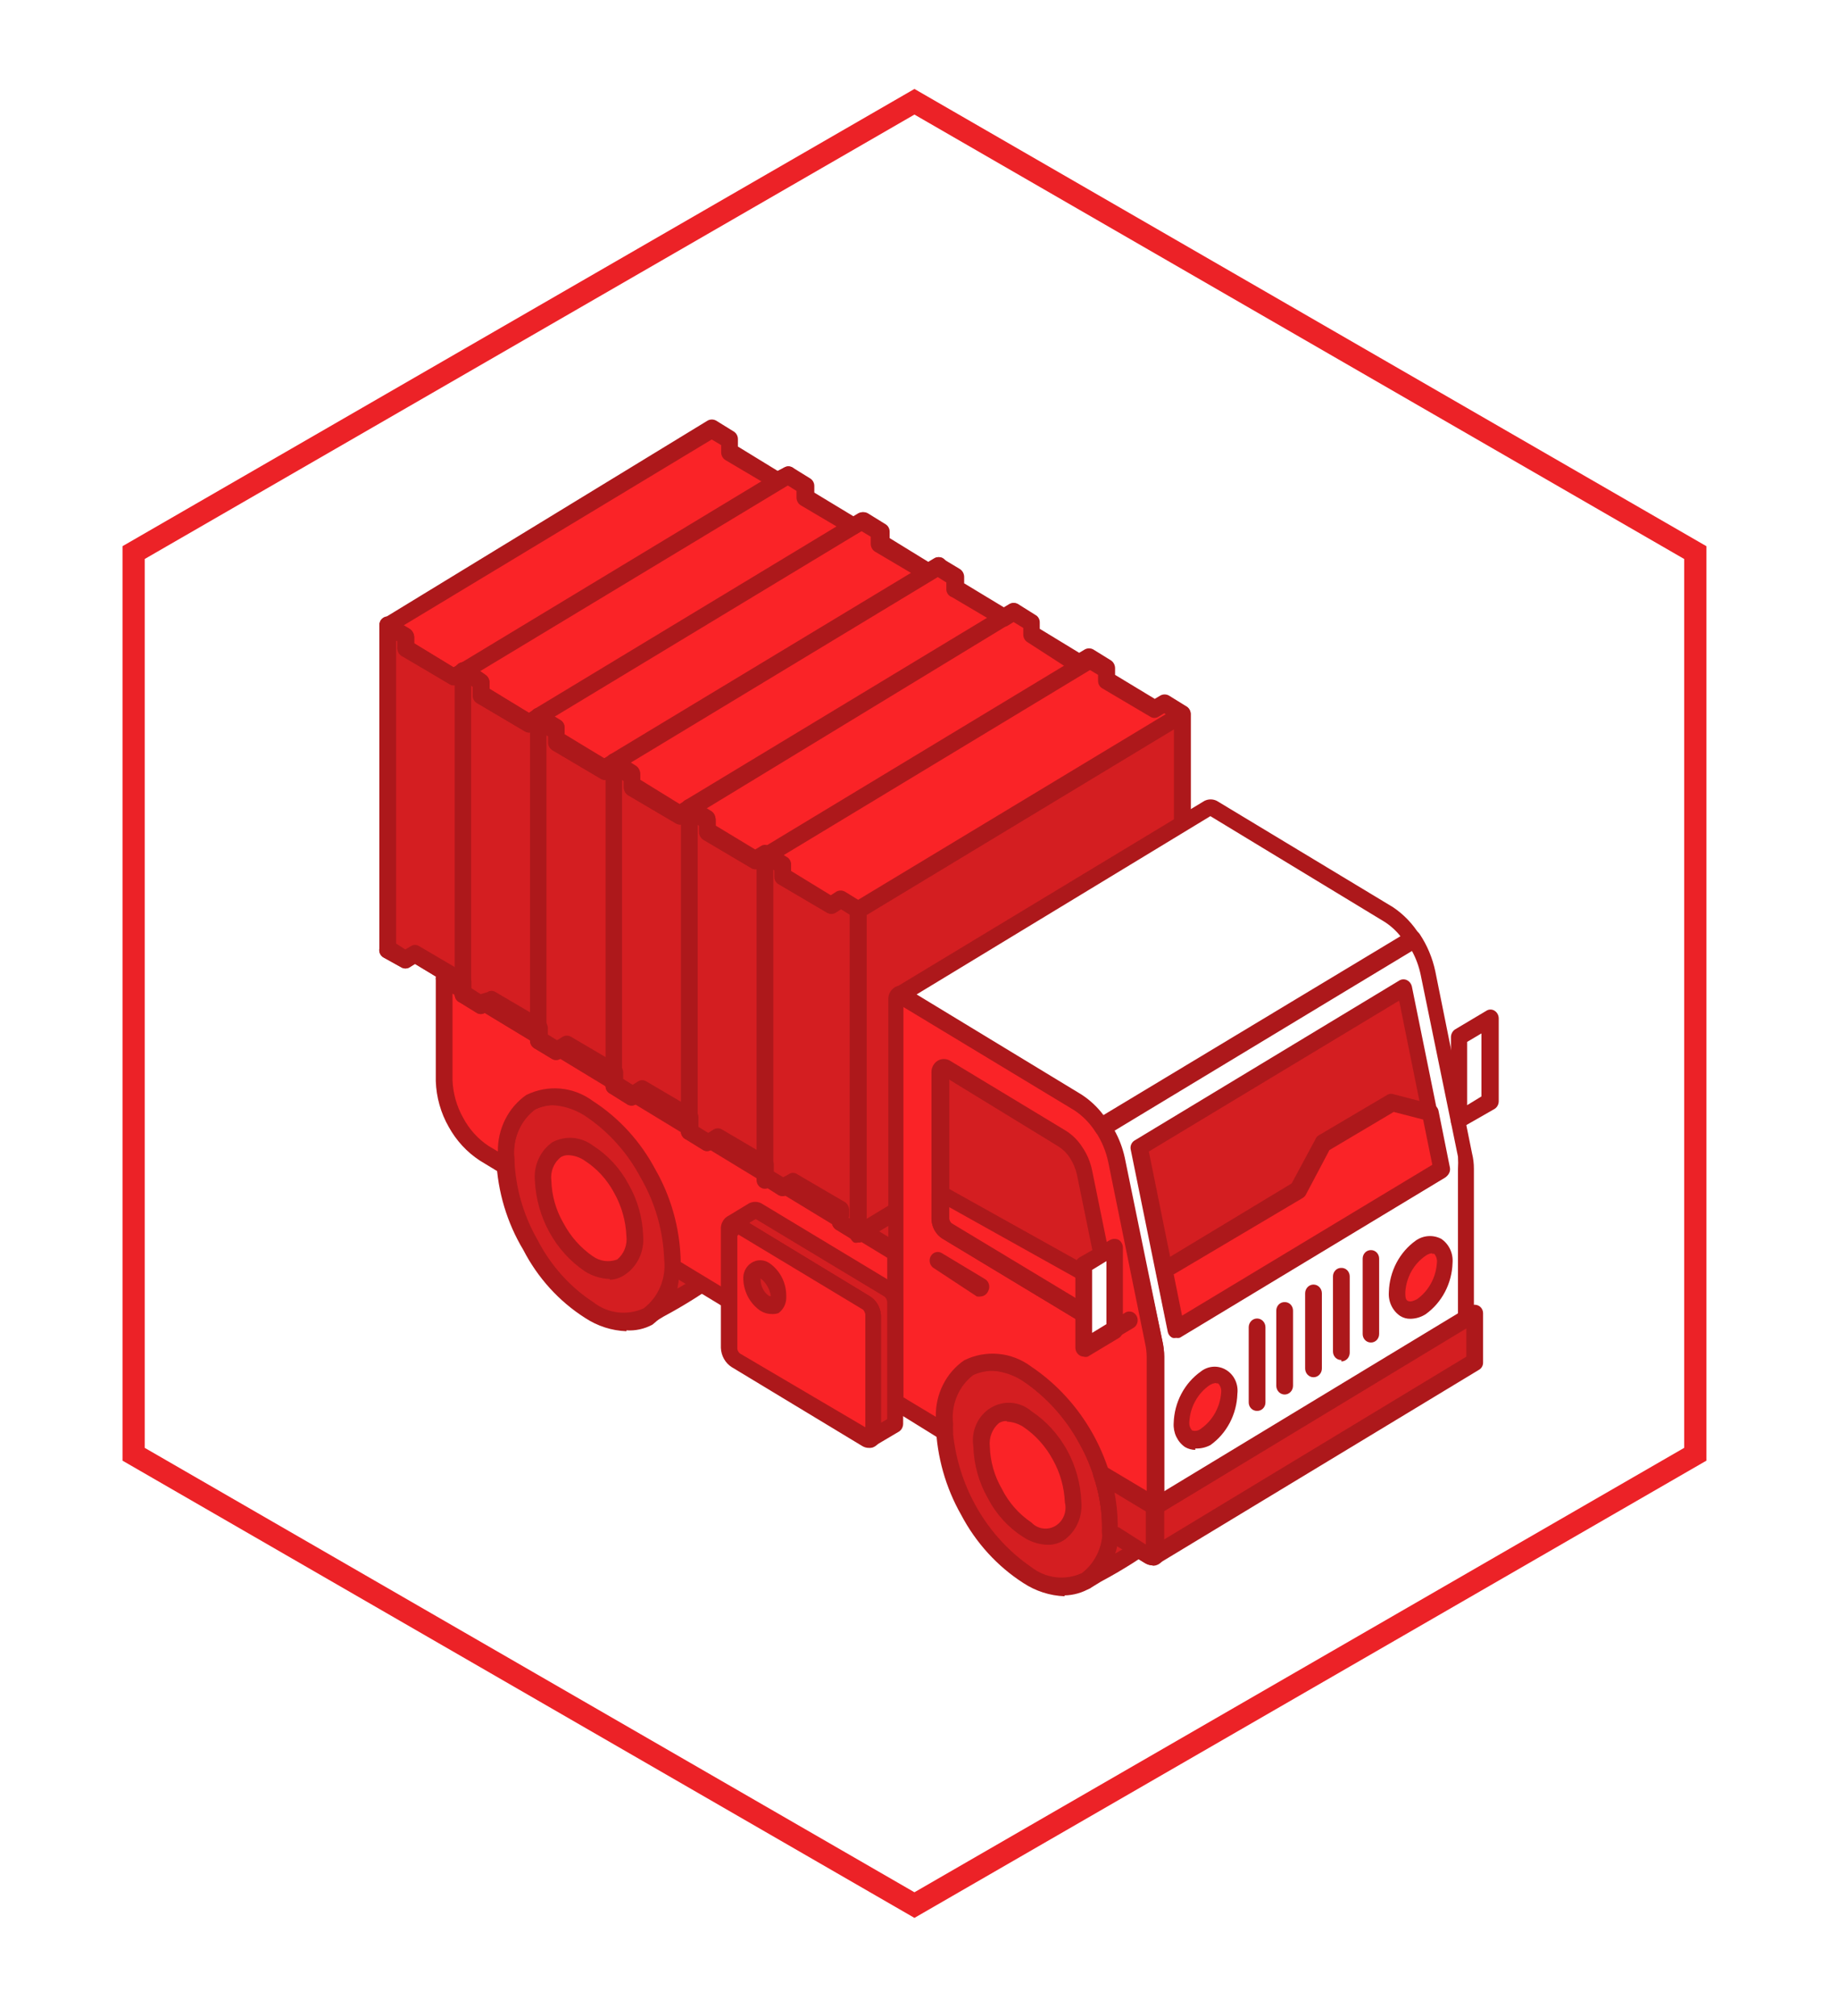 <svg width="186" height="204" viewBox="0 0 186 204" fill="none" xmlns="http://www.w3.org/2000/svg">
<g filter="url(#filter0_dd_45675_143028)">
<path d="M13.521 55.918L92.539 10.297L171.557 55.918V147.16L92.539 192.781L13.521 147.16V55.918Z" stroke="#EC2227" stroke-width="2.246"/>
</g>
<path fill-rule="evenodd" clip-rule="evenodd" d="M72.023 114.868C70.22 111.179 64.482 105.147 60.247 107.663L53.663 111.551C58.444 108.949 64.018 115.468 66.121 119.814C67.952 123.56 69.591 130.507 65.575 133.166C66.832 132.394 72.023 129.421 72.815 128.649C76.04 125.475 74.045 118.585 72.023 114.868Z" fill="#D41E21"/>
<path fill-rule="evenodd" clip-rule="evenodd" d="M57.516 110.262L58.089 110.434C61.95 112.245 65.076 115.424 66.914 119.412C68.651 122.765 69.23 126.643 68.554 130.391C69.837 129.685 71.07 128.883 72.242 127.989C74.974 125.13 73.253 118.84 71.341 115.294C69.68 112.142 67.038 109.68 63.854 108.318C63.328 108.08 62.761 107.958 62.188 107.958C61.614 107.958 61.047 108.08 60.521 108.318L57.516 110.262ZM65.712 134.051C65.568 134.054 65.425 134.015 65.3 133.94C65.175 133.864 65.072 133.754 65.002 133.622C64.943 133.527 64.903 133.421 64.885 133.309C64.867 133.198 64.871 133.084 64.897 132.974C64.922 132.864 64.969 132.761 65.034 132.671C65.099 132.581 65.181 132.505 65.275 132.449C68.69 130.162 67.269 123.872 65.494 120.241C63.848 116.623 61.017 113.742 57.516 112.121C56.951 111.902 56.349 111.806 55.747 111.841C55.145 111.875 54.557 112.039 54.018 112.321C53.923 112.376 53.819 112.411 53.711 112.424C53.603 112.436 53.494 112.426 53.39 112.394C53.285 112.363 53.188 112.309 53.104 112.238C53.02 112.166 52.95 112.078 52.898 111.978C52.79 111.773 52.764 111.532 52.826 111.307C52.887 111.082 53.031 110.891 53.226 110.777L59.674 106.888C60.381 106.493 61.16 106.256 61.959 106.192C62.759 106.128 63.562 106.239 64.319 106.517C67.944 108.022 70.937 110.83 72.761 114.437C74.647 117.896 77.188 125.444 73.39 129.276C71.406 130.744 69.324 132.063 67.16 133.221L66.013 133.908C65.921 133.974 65.82 134.022 65.712 134.051Z" fill="#AD181B"/>
<path fill-rule="evenodd" clip-rule="evenodd" d="M65.713 118.753C64.297 116.065 62.246 113.801 59.757 112.177C58.91 111.523 57.909 111.119 56.861 111.009C55.813 110.898 54.757 111.084 53.801 111.548V111.548C52.938 112.183 52.252 113.048 51.815 114.053C51.378 115.058 51.205 116.168 51.315 117.266C51.442 120.298 52.297 123.248 53.801 125.843C55.224 128.526 57.273 130.789 59.757 132.42C60.609 133.065 61.608 133.464 62.654 133.574C63.7 133.685 64.756 133.503 65.713 133.049C66.57 132.408 67.248 131.541 67.68 130.537C68.112 129.532 68.282 128.426 68.172 127.33C68.056 124.3 67.21 121.35 65.713 118.753V118.753Z" fill="#D41E21"/>
<path fill-rule="evenodd" clip-rule="evenodd" d="M55.876 111.836C55.244 111.827 54.622 111.995 54.073 112.322C53.35 112.888 52.783 113.643 52.428 114.511C52.073 115.38 51.943 116.331 52.051 117.268C52.158 120.168 52.967 122.991 54.401 125.474C55.723 128.047 57.663 130.215 60.029 131.764C60.751 132.333 61.605 132.69 62.502 132.801C63.4 132.911 64.309 132.771 65.138 132.393C65.873 131.836 66.453 131.084 66.817 130.215C67.182 129.345 67.32 128.39 67.215 127.447C67.108 124.526 66.29 121.681 64.838 119.184L65.575 118.755L64.838 119.184C63.493 116.636 61.557 114.483 59.209 112.922C58.204 112.27 57.057 111.896 55.876 111.836V111.836ZM63.39 134.709C61.907 134.656 60.465 134.192 59.209 133.365C56.577 131.69 54.417 129.312 52.953 126.475C51.306 123.732 50.364 120.59 50.22 117.354C50.103 116.1 50.31 114.836 50.82 113.694C51.329 112.552 52.122 111.575 53.117 110.864C54.197 110.328 55.395 110.104 56.586 110.215C57.777 110.326 58.919 110.767 59.892 111.493C62.515 113.191 64.678 115.563 66.177 118.383C66.177 118.383 66.177 118.383 66.177 118.383C67.74 121.11 68.606 124.211 68.69 127.39C68.862 128.65 68.703 129.935 68.231 131.108C67.76 132.281 66.993 133.299 66.013 134.052C65.203 134.484 64.297 134.682 63.39 134.623V134.709Z" fill="#AD181B"/>
<path fill-rule="evenodd" clip-rule="evenodd" d="M62.981 120.383C63.813 121.827 64.274 123.472 64.32 125.158C64.389 125.764 64.301 126.378 64.066 126.937C63.83 127.495 63.455 127.977 62.981 128.332C62.455 128.585 61.873 128.687 61.297 128.627C60.72 128.567 60.17 128.346 59.702 127.989C58.321 127.103 57.19 125.85 56.423 124.357V124.357C55.627 122.92 55.177 121.3 55.112 119.64C55.05 119.04 55.144 118.433 55.384 117.884C55.625 117.336 56.003 116.865 56.478 116.523V116.523C57.005 116.275 57.586 116.177 58.161 116.237C58.736 116.297 59.286 116.514 59.757 116.866C61.092 117.743 62.199 118.951 62.981 120.383V120.383Z" fill="#FA2327"/>
<path fill-rule="evenodd" clip-rule="evenodd" d="M57.516 116.897C57.248 116.886 56.982 116.955 56.751 117.098C56.404 117.368 56.133 117.731 55.965 118.148C55.797 118.565 55.738 119.022 55.795 119.471C55.839 120.975 56.253 122.443 56.997 123.731C57.718 125.105 58.75 126.273 60.002 127.133C60.359 127.385 60.768 127.544 61.196 127.599C61.623 127.654 62.057 127.602 62.461 127.448C62.799 127.17 63.062 126.805 63.224 126.389C63.387 125.973 63.444 125.52 63.39 125.075C63.324 123.543 62.902 122.051 62.161 120.729V120.729C61.446 119.38 60.411 118.247 59.155 117.441C58.667 117.105 58.1 116.917 57.516 116.897ZM61.696 129.421C60.808 129.398 59.942 129.131 59.183 128.649C57.706 127.646 56.478 126.292 55.599 124.696C54.721 123.101 54.217 121.31 54.128 119.471C54.061 118.715 54.191 117.955 54.504 117.27C54.816 116.585 55.3 116.002 55.904 115.582C56.552 115.241 57.276 115.093 57.999 115.154C58.722 115.214 59.414 115.481 60.002 115.925C61.509 116.881 62.752 118.231 63.609 119.842V119.842C64.519 121.426 65.027 123.227 65.084 125.075C65.148 125.833 65.014 126.595 64.697 127.28C64.379 127.965 63.89 128.547 63.281 128.963C62.82 129.292 62.281 129.48 61.724 129.506L61.696 129.421Z" fill="#AD181B"/>
<path fill-rule="evenodd" clip-rule="evenodd" d="M116.341 141.685C114.538 137.997 108.827 131.964 104.456 134.48L98.008 138.368C102.762 135.738 108.336 142.257 110.467 146.631C112.297 150.377 113.937 157.296 109.92 159.955C112.405 158.578 114.822 157.071 117.161 155.438C120.357 152.178 118.363 145.488 116.341 141.685Z" fill="#D41E21"/>
<path fill-rule="evenodd" clip-rule="evenodd" d="M101.833 137.083L102.379 137.255C106.251 139.049 109.381 142.233 111.204 146.233C112.97 149.576 113.55 153.464 112.844 157.212C114.133 156.5 115.374 155.698 116.56 154.81C119.292 151.951 117.57 145.661 115.603 142.115C113.987 138.922 111.36 136.415 108.172 135.025C107.634 134.826 107.062 134.746 106.493 134.791C105.924 134.835 105.37 135.002 104.866 135.282L101.833 137.112V137.083ZM110.03 160.843C109.884 160.849 109.741 160.813 109.615 160.737C109.489 160.661 109.386 160.549 109.319 160.414C109.189 160.237 109.128 160.014 109.149 159.791C109.169 159.569 109.269 159.362 109.428 159.213C112.871 156.955 111.45 150.636 109.674 147.005C108.045 143.431 105.271 140.568 101.833 138.913C101.271 138.699 100.672 138.609 100.075 138.648C99.478 138.688 98.895 138.856 98.363 139.142C98.268 139.197 98.164 139.232 98.056 139.245C97.948 139.257 97.838 139.247 97.734 139.216C97.63 139.184 97.533 139.13 97.449 139.059C97.364 138.987 97.294 138.899 97.243 138.799C97.135 138.594 97.109 138.353 97.17 138.128C97.232 137.903 97.376 137.712 97.571 137.598L103.964 133.71C104.67 133.31 105.447 133.068 106.246 132.999C107.046 132.93 107.85 133.036 108.609 133.309C112.23 134.834 115.221 137.65 117.051 141.258C118.937 144.717 121.45 152.266 117.68 156.068C115.692 157.555 113.601 158.883 111.423 160.042L110.303 160.729C110.185 160.795 110.054 160.834 109.92 160.843H110.03Z" fill="#AD181B"/>
<path fill-rule="evenodd" clip-rule="evenodd" d="M109.921 145.49C108.482 142.834 106.435 140.594 103.965 138.971C103.112 138.327 102.111 137.932 101.064 137.826C100.018 137.721 98.963 137.909 98.009 138.37C97.143 139.003 96.456 139.868 96.019 140.874C95.581 141.88 95.41 142.99 95.522 144.089C95.641 147.122 96.497 150.074 98.009 152.666C99.412 155.394 101.463 157.699 103.965 159.357C104.818 160 105.819 160.395 106.865 160.501C107.912 160.606 108.967 160.419 109.921 159.957C110.779 159.318 111.46 158.452 111.892 157.447C112.324 156.442 112.492 155.334 112.38 154.239C112.258 151.209 111.412 148.261 109.921 145.661V145.49Z" fill="#D41E21"/>
<path fill-rule="evenodd" clip-rule="evenodd" d="M100.191 138.656C99.569 138.651 98.956 138.819 98.415 139.142C97.681 139.699 97.104 140.452 96.743 141.322C96.383 142.192 96.252 143.148 96.366 144.089C96.524 146.992 97.33 149.816 98.72 152.333C100.111 154.851 102.046 156.992 104.371 158.585C105.096 159.148 105.951 159.501 106.849 159.606C107.746 159.712 108.654 159.566 109.481 159.185C110.21 158.631 110.785 157.883 111.145 157.018C111.506 156.154 111.638 155.204 111.53 154.267C111.431 151.349 110.623 148.504 109.18 146.004L109.918 145.547L109.18 146.004C107.832 143.467 105.897 141.324 103.552 139.771C102.538 139.115 101.381 138.741 100.191 138.685V138.656ZM107.732 161.53C106.25 161.476 104.807 161.013 103.552 160.186C100.923 158.496 98.758 156.122 97.268 153.295C95.692 150.53 94.808 147.392 94.699 144.174C94.582 142.92 94.789 141.656 95.299 140.515C95.808 139.373 96.601 138.395 97.596 137.684C98.676 137.149 99.874 136.925 101.065 137.035C102.256 137.146 103.398 137.587 104.371 138.313C106.994 140.011 109.157 142.383 110.655 145.204C110.655 145.204 110.655 145.204 110.655 145.204C112.24 147.932 113.116 151.047 113.196 154.239C113.309 155.485 113.102 156.74 112.598 157.876C112.094 159.011 111.31 159.986 110.328 160.7C109.535 161.171 108.643 161.426 107.732 161.444V161.53Z" fill="#AD181B"/>
<path fill-rule="evenodd" clip-rule="evenodd" d="M107.24 147.205C108.072 148.649 108.533 150.294 108.579 151.98C108.643 152.581 108.553 153.19 108.318 153.743C108.082 154.295 107.71 154.773 107.24 155.125C106.713 155.373 106.132 155.471 105.557 155.411C104.982 155.351 104.431 155.134 103.961 154.782C102.593 153.905 101.464 152.674 100.683 151.208V151.208C99.871 149.787 99.42 148.173 99.371 146.519C99.31 145.915 99.404 145.304 99.644 144.751C99.885 144.198 100.262 143.723 100.737 143.374V143.374C101.263 143.12 101.845 143.018 102.421 143.078C102.998 143.139 103.548 143.359 104.016 143.717C105.347 144.586 106.454 145.784 107.24 147.205V147.205Z" fill="#FA2327"/>
<path fill-rule="evenodd" clip-rule="evenodd" d="M101.887 143.799C101.611 143.787 101.336 143.856 101.095 143.999C100.762 144.281 100.502 144.646 100.339 145.061C100.177 145.476 100.117 145.927 100.166 146.373C100.21 147.877 100.624 149.345 101.368 150.633C102.067 152.031 103.103 153.214 104.374 154.064C104.687 154.393 105.096 154.605 105.537 154.667C105.977 154.729 106.425 154.638 106.811 154.406C107.196 154.175 107.498 153.818 107.67 153.389C107.842 152.96 107.874 152.484 107.762 152.034C107.7 150.501 107.277 149.009 106.532 147.688C105.803 146.343 104.771 145.205 103.527 144.371C103.03 144.059 102.466 143.882 101.887 143.857V143.799ZM106.013 156.322C105.13 156.298 104.27 156.021 103.527 155.522C102.02 154.562 100.785 153.2 99.948 151.576C99.052 149.998 98.554 148.207 98.499 146.373C98.379 145.611 98.483 144.83 98.797 144.132C99.111 143.434 99.621 142.852 100.258 142.464C100.895 142.077 101.631 141.901 102.366 141.961C103.101 142.02 103.801 142.313 104.374 142.799C105.861 143.788 107.097 145.14 107.978 146.738C108.858 148.336 109.355 150.134 109.428 151.977C109.495 152.732 109.365 153.493 109.053 154.177C108.74 154.862 108.256 155.445 107.652 155.865C107.158 156.176 106.59 156.335 106.013 156.322V156.322Z" fill="#AD181B"/>
<path fill-rule="evenodd" clip-rule="evenodd" d="M44.949 98.997L90.604 126.588V141.913L68.036 128.332V127.56C67.919 124.53 67.073 121.58 65.577 118.983V118.983C64.16 116.295 62.11 114.031 59.621 112.407C58.773 111.753 57.773 111.349 56.725 111.238C55.677 111.128 54.62 111.314 53.664 111.778V111.778C52.801 112.413 52.116 113.278 51.679 114.283C51.242 115.288 51.069 116.397 51.178 117.496C51.178 117.753 51.178 118.011 51.178 118.268L48.992 116.924C47.794 116.151 46.806 115.068 46.124 113.779C45.381 112.511 44.967 111.062 44.921 109.576L44.949 98.997Z" fill="#FA2327"/>
<path fill-rule="evenodd" clip-rule="evenodd" d="M68.881 127.705L89.783 140.371V127.104L45.794 100.542V109.349C45.854 110.669 46.219 111.955 46.86 113.094C47.472 114.258 48.355 115.242 49.428 115.953L50.384 116.525C50.367 115.397 50.621 114.282 51.122 113.284C51.624 112.285 52.356 111.433 53.253 110.807C54.334 110.271 55.532 110.048 56.723 110.158C57.914 110.269 59.055 110.71 60.029 111.436C62.651 113.134 64.815 115.506 66.313 118.326C67.902 121.096 68.787 124.246 68.881 127.476V127.733V127.705ZM90.739 142.801C90.584 142.776 90.435 142.717 90.302 142.629L67.707 128.905C67.569 128.831 67.456 128.715 67.383 128.572C67.309 128.429 67.279 128.266 67.297 128.105C67.297 127.876 67.297 127.619 67.297 127.39C67.19 124.469 66.372 121.624 64.92 119.127C63.575 116.579 61.639 114.426 59.291 112.865C58.559 112.307 57.7 111.958 56.799 111.853C55.898 111.748 54.987 111.89 54.155 112.265C53.408 112.826 52.82 113.586 52.45 114.466C52.08 115.346 51.942 116.314 52.051 117.269C52.037 117.507 52.037 117.745 52.051 117.983C52.048 118.141 52.009 118.296 51.938 118.435C51.867 118.574 51.765 118.694 51.641 118.784C51.507 118.862 51.357 118.902 51.204 118.902C51.051 118.902 50.901 118.862 50.767 118.784L48.554 117.44C47.256 116.592 46.177 115.424 45.412 114.038C44.608 112.634 44.157 111.041 44.1 109.406V98.999C44.1 98.844 44.14 98.693 44.218 98.562C44.295 98.43 44.406 98.324 44.537 98.255C44.659 98.17 44.801 98.125 44.947 98.125C45.093 98.125 45.236 98.17 45.357 98.255L91.04 125.817C91.163 125.901 91.265 126.016 91.336 126.15C91.408 126.285 91.447 126.436 91.449 126.589V141.915C91.447 142.069 91.408 142.219 91.336 142.354C91.265 142.488 91.163 142.603 91.04 142.687C90.9 142.748 90.753 142.787 90.602 142.801H90.739Z" fill="#AD181B"/>
<path fill-rule="evenodd" clip-rule="evenodd" d="M44.948 98.999L76.396 80.014L122.215 107.719L90.795 126.704L44.948 98.999Z" fill="#D41E21"/>
<path fill-rule="evenodd" clip-rule="evenodd" d="M46.586 98.999L90.739 125.675L120.465 107.719L76.394 81.043L46.586 98.999ZM90.739 127.59C90.594 127.613 90.446 127.613 90.302 127.59L44.537 99.742C44.403 99.668 44.291 99.557 44.214 99.421C44.137 99.284 44.097 99.128 44.1 98.97C44.099 98.816 44.14 98.665 44.217 98.533C44.294 98.402 44.405 98.296 44.537 98.227L75.957 79.242C76.084 79.158 76.231 79.113 76.381 79.113C76.531 79.113 76.678 79.158 76.804 79.242L122.651 106.918C122.774 107.002 122.876 107.117 122.947 107.251C123.019 107.386 123.058 107.536 123.061 107.69C123.061 107.841 123.023 107.989 122.951 108.12C122.879 108.25 122.776 108.358 122.651 108.434L91.231 127.476C91.091 127.538 90.944 127.576 90.793 127.59H90.739Z" fill="#AD181B"/>
<path fill-rule="evenodd" clip-rule="evenodd" d="M71.805 94.024C74.971 92.339 78.472 91.461 82.024 91.461C85.575 91.461 89.077 92.339 92.242 94.024C97.898 97.426 97.898 102.973 92.242 106.376C89.079 108.067 85.576 108.949 82.024 108.949C78.471 108.949 74.969 108.067 71.805 106.376C66.122 102.916 66.15 97.369 71.805 94.024Z" fill="#D41E21"/>
<path fill-rule="evenodd" clip-rule="evenodd" d="M82.107 92.277C78.689 92.197 75.31 93.044 72.298 94.736C71.254 95.197 70.347 95.94 69.67 96.89C68.993 97.84 68.57 98.962 68.445 100.14C68.582 101.292 69 102.387 69.661 103.319C70.322 104.251 71.202 104.988 72.216 105.458C75.252 107.066 78.608 107.904 82.011 107.904C85.414 107.904 88.769 107.066 91.806 105.458C92.846 104.988 93.749 104.238 94.421 103.283C95.093 102.329 95.511 101.204 95.631 100.026C95.509 98.851 95.09 97.731 94.418 96.781C93.746 95.832 92.844 95.086 91.806 94.622C88.818 92.984 85.478 92.177 82.107 92.277V92.277ZM82.107 109.747C78.397 109.821 74.73 108.906 71.451 107.088C70.154 106.469 69.04 105.499 68.223 104.277C67.406 103.055 66.917 101.626 66.806 100.14C66.917 98.653 67.406 97.225 68.223 96.003C69.04 94.781 70.154 93.811 71.451 93.192C74.754 91.443 78.404 90.532 82.107 90.532C85.809 90.532 89.459 91.443 92.762 93.192C94.055 93.816 95.167 94.787 95.983 96.008C96.799 97.229 97.291 98.655 97.407 100.14C97.291 101.625 96.799 103.051 95.983 104.272C95.167 105.492 94.055 106.464 92.762 107.088C89.484 108.906 85.817 109.821 82.107 109.747V109.747Z" fill="#AD181B"/>
<path fill-rule="evenodd" clip-rule="evenodd" d="M39.267 63.231L72.026 43.445L73.829 44.56V45.704L78.692 48.649L79.649 48.077L81.479 49.192V50.336L86.315 53.309L87.272 52.709L89.102 53.795V54.968L93.938 57.941L94.922 57.312L96.725 58.427V59.6L101.561 62.545L102.572 61.944L104.348 63.059V64.203L109.211 67.148L110.195 66.547L111.998 67.662V68.806L116.862 71.78L117.845 71.179L119.648 72.294L119.594 105.06L86.835 124.846L85.031 123.731V122.587L80.168 119.614L79.184 120.214L77.381 119.099V117.984L72.545 115.01L71.534 115.611L69.758 114.496L69.731 113.352L64.895 110.407L63.911 110.979L62.108 109.892V108.749L57.245 105.775L56.261 106.376L54.458 105.261L54.485 104.088L49.622 101.143L48.638 101.744L46.835 100.629L46.862 99.485L41.999 96.511L41.015 97.112L39.212 95.997L39.267 63.231Z" fill="#FA2327"/>
<path fill-rule="evenodd" clip-rule="evenodd" d="M85.876 123.215L86.859 123.816L118.772 104.545V72.779L117.815 72.179L117.242 72.522C117.115 72.606 116.968 72.65 116.818 72.65C116.668 72.65 116.521 72.606 116.395 72.522L111.559 69.663C111.425 69.589 111.313 69.478 111.236 69.342C111.159 69.205 111.119 69.049 111.122 68.891V68.291L110.165 67.719L109.592 68.062C109.46 68.132 109.315 68.169 109.168 68.169C109.021 68.169 108.876 68.132 108.745 68.062L103.963 64.974C103.836 64.894 103.732 64.781 103.66 64.645C103.588 64.51 103.551 64.357 103.553 64.202V63.544L102.57 62.944L102.023 63.287C101.897 63.371 101.75 63.415 101.6 63.415C101.45 63.415 101.303 63.371 101.176 63.287L96.34 60.428C96.189 60.379 96.054 60.286 95.952 60.159C95.85 60.032 95.786 59.877 95.766 59.713V58.941L94.81 58.341L94.237 58.684C94.11 58.768 93.963 58.812 93.813 58.812C93.663 58.812 93.516 58.768 93.389 58.684L88.553 55.825C88.423 55.746 88.315 55.634 88.238 55.499C88.162 55.363 88.12 55.21 88.116 55.053V54.309L87.16 53.737L86.75 53.995C86.618 54.078 86.467 54.122 86.313 54.122C86.159 54.122 86.008 54.078 85.876 53.995L81.04 51.136C80.91 51.057 80.801 50.945 80.725 50.809C80.648 50.674 80.606 50.521 80.603 50.364V49.677L79.646 49.077L79.1 49.42C78.973 49.504 78.826 49.548 78.677 49.548C78.527 49.548 78.38 49.504 78.253 49.42L73.417 46.561C73.287 46.482 73.178 46.37 73.102 46.235C73.025 46.1 72.983 45.946 72.98 45.789V45.045L72.023 44.474L40.084 63.745V95.481L41.013 96.082L41.587 95.739C41.71 95.66 41.852 95.619 41.996 95.619C42.141 95.619 42.283 95.66 42.406 95.739L47.27 98.598C47.4 98.676 47.508 98.789 47.585 98.924C47.661 99.059 47.703 99.213 47.707 99.37V99.999L48.636 100.599L49.319 100.399C49.446 100.315 49.592 100.271 49.742 100.271C49.892 100.271 50.039 100.315 50.166 100.399L55.029 103.258C55.153 103.342 55.254 103.456 55.326 103.591C55.397 103.725 55.436 103.876 55.439 104.03V104.688L56.368 105.26L56.942 104.917C57.071 104.839 57.217 104.798 57.365 104.798C57.514 104.798 57.66 104.839 57.789 104.917L62.652 107.776C62.777 107.851 62.88 107.959 62.952 108.09C63.024 108.22 63.062 108.368 63.062 108.519V109.177L64.018 109.777L64.565 109.434C64.691 109.35 64.838 109.306 64.988 109.306C65.138 109.306 65.285 109.35 65.412 109.434L70.275 112.293C70.398 112.377 70.5 112.491 70.572 112.626C70.643 112.76 70.682 112.911 70.685 113.065V114.037L71.668 114.638L72.215 114.295C72.344 114.217 72.49 114.176 72.638 114.176C72.787 114.176 72.933 114.217 73.062 114.295L77.925 117.154C78.047 117.23 78.146 117.34 78.214 117.471C78.281 117.601 78.313 117.749 78.308 117.897V118.555L79.264 119.127L79.838 118.812C79.959 118.727 80.102 118.682 80.248 118.682C80.393 118.682 80.536 118.727 80.657 118.812L85.548 121.671C85.661 121.757 85.754 121.869 85.82 121.997C85.887 122.126 85.924 122.269 85.93 122.415V123.072L85.876 123.215ZM86.832 125.731H86.532L86.313 125.474L84.592 124.416C84.471 124.337 84.37 124.227 84.298 124.098C84.227 123.968 84.187 123.822 84.182 123.673V123.044L80.166 120.585L79.619 120.928C79.488 120.998 79.343 121.035 79.196 121.035C79.048 121.035 78.903 120.998 78.772 120.928L76.942 119.756C76.826 119.665 76.732 119.549 76.666 119.415C76.6 119.282 76.563 119.134 76.559 118.984V118.355L72.543 116.039L71.969 116.353C71.842 116.437 71.695 116.482 71.545 116.482C71.395 116.482 71.249 116.437 71.122 116.353L69.319 115.238C69.194 115.163 69.09 115.054 69.019 114.924C68.947 114.793 68.909 114.645 68.909 114.495V113.866L64.892 111.407L64.346 111.75C64.214 111.833 64.063 111.877 63.909 111.877C63.755 111.877 63.604 111.833 63.472 111.75L61.696 110.635C61.569 110.562 61.464 110.454 61.392 110.323C61.319 110.192 61.283 110.043 61.286 109.891V109.262L57.242 106.804L56.696 107.147C56.567 107.224 56.421 107.265 56.272 107.265C56.124 107.265 55.978 107.224 55.849 107.147L54.046 106.06C53.922 105.976 53.82 105.862 53.749 105.727C53.678 105.593 53.639 105.442 53.636 105.288V104.602L49.619 102.172L49.073 102.486C48.946 102.57 48.799 102.615 48.649 102.615C48.499 102.615 48.353 102.57 48.226 102.486L46.423 101.371C46.298 101.296 46.194 101.187 46.123 101.057C46.051 100.926 46.013 100.778 46.013 100.628V99.97L41.996 97.54L41.45 97.883C41.321 97.961 41.175 98.002 41.026 98.002C40.878 98.002 40.732 97.961 40.603 97.883L38.8 96.882C38.653 96.796 38.535 96.665 38.461 96.507C38.388 96.348 38.363 96.17 38.39 95.996V63.23C38.412 63.093 38.463 62.964 38.538 62.85C38.614 62.736 38.713 62.642 38.827 62.572L71.614 42.558C71.745 42.488 71.89 42.451 72.037 42.451C72.184 42.451 72.33 42.488 72.461 42.558L74.264 43.673C74.391 43.753 74.495 43.867 74.567 44.002C74.639 44.137 74.676 44.29 74.674 44.445V45.188L78.69 47.647L79.373 47.304C79.499 47.234 79.64 47.197 79.783 47.197C79.926 47.197 80.067 47.234 80.193 47.304L81.996 48.419C82.123 48.499 82.228 48.613 82.299 48.748C82.371 48.884 82.408 49.036 82.406 49.191V49.849L86.422 52.279L86.996 51.936C87.122 51.866 87.263 51.829 87.406 51.829C87.549 51.829 87.689 51.866 87.816 51.936L89.619 53.051C89.744 53.127 89.847 53.235 89.919 53.365C89.991 53.496 90.029 53.644 90.029 53.795V54.452L93.936 56.854L94.51 56.511C94.636 56.427 94.783 56.382 94.933 56.382C95.083 56.382 95.23 56.427 95.357 56.511L97.16 57.597C97.283 57.681 97.385 57.795 97.457 57.93C97.528 58.065 97.567 58.215 97.57 58.369V59.027L101.586 61.457L102.16 61.114C102.291 61.044 102.436 61.007 102.583 61.007C102.731 61.007 102.876 61.044 103.007 61.114L104.783 62.229C104.919 62.3 105.032 62.411 105.11 62.548C105.187 62.685 105.226 62.842 105.22 63.001V63.63L109.209 66.06L109.783 65.717C109.914 65.647 110.059 65.61 110.206 65.61C110.354 65.61 110.499 65.647 110.63 65.717L112.433 66.832C112.556 66.916 112.658 67.031 112.73 67.165C112.801 67.3 112.84 67.451 112.843 67.604V68.291L116.859 70.721L117.433 70.378C117.564 70.308 117.709 70.271 117.856 70.271C118.004 70.271 118.149 70.308 118.28 70.378L120.083 71.493C120.208 71.575 120.311 71.689 120.383 71.824C120.455 71.959 120.493 72.11 120.493 72.265V105.059C120.488 105.212 120.445 105.361 120.368 105.491C120.291 105.622 120.184 105.729 120.056 105.803L87.269 125.617C87.136 125.694 86.985 125.734 86.832 125.731V125.731Z" fill="#AD181B"/>
<path fill-rule="evenodd" clip-rule="evenodd" d="M89.758 123.101L86.835 124.845L85.031 123.73V122.587L80.168 119.613L79.184 120.213L77.381 119.098V117.983L72.545 115.01L71.534 115.61L69.758 114.495L69.731 113.351L64.895 110.406L63.911 110.978L62.108 109.892V108.748L57.245 105.775L56.261 106.375L54.458 105.26L54.485 104.088L49.622 101.143L48.638 101.743L46.835 100.628L46.862 99.484L41.999 96.511L41.015 97.111L39.212 95.996L39.267 63.259L41.07 64.374V65.517L45.906 68.491L46.889 67.891L48.693 69.006V70.149L53.529 73.123L54.512 72.522L56.316 73.638V74.781L61.152 77.726L62.163 77.126L63.966 78.241V79.413L68.775 82.358L69.813 81.758L71.589 82.873V84.016L76.425 86.961L77.436 86.361L79.239 87.476V88.62L84.075 91.593L85.086 90.993L86.889 92.079L89.758 123.101Z" fill="#D41E21"/>
<path fill-rule="evenodd" clip-rule="evenodd" d="M85.876 123.215L86.859 123.815L88.854 122.615L86.122 92.622L85.138 91.993L84.564 92.365C84.436 92.442 84.29 92.483 84.141 92.483C83.992 92.483 83.846 92.442 83.717 92.365L78.854 89.505C78.722 89.436 78.612 89.33 78.534 89.199C78.457 89.067 78.416 88.916 78.417 88.762V88.076L77.488 87.504L76.914 87.847C76.782 87.93 76.631 87.974 76.477 87.974C76.323 87.974 76.172 87.93 76.04 87.847L71.204 84.988C71.081 84.904 70.979 84.79 70.907 84.655C70.836 84.521 70.797 84.37 70.794 84.216V83.558L69.838 82.958L69.264 83.33C69.135 83.407 68.989 83.448 68.841 83.448C68.692 83.448 68.546 83.407 68.417 83.33L63.581 80.47C63.456 80.395 63.353 80.287 63.281 80.156C63.209 80.026 63.171 79.878 63.171 79.727V79.069L62.215 78.469L61.641 78.812C61.514 78.896 61.368 78.94 61.218 78.94C61.068 78.94 60.921 78.896 60.794 78.812L55.958 75.953C55.824 75.879 55.712 75.768 55.635 75.632C55.558 75.495 55.519 75.339 55.521 75.181V74.552L54.565 73.951L53.964 74.009C53.837 74.093 53.69 74.137 53.54 74.137C53.39 74.137 53.243 74.093 53.117 74.009L48.281 71.15C48.151 71.071 48.042 70.959 47.965 70.823C47.889 70.688 47.847 70.535 47.843 70.377V69.491L46.887 68.919L46.313 69.234C46.192 69.319 46.05 69.364 45.904 69.364C45.758 69.364 45.615 69.319 45.494 69.234L40.63 66.289C40.495 66.197 40.386 66.069 40.314 65.919C40.242 65.768 40.209 65.599 40.221 65.431V64.859H40.084V95.481L41.013 96.081L41.587 95.738C41.71 95.66 41.852 95.619 41.996 95.619C42.141 95.619 42.283 95.66 42.406 95.738L47.27 98.597C47.4 98.676 47.508 98.788 47.585 98.924C47.661 99.059 47.703 99.212 47.707 99.37V99.999L48.636 100.599L49.319 100.399C49.446 100.315 49.592 100.27 49.742 100.27C49.892 100.27 50.039 100.315 50.166 100.399L55.029 103.258C55.153 103.342 55.254 103.456 55.326 103.591C55.397 103.725 55.436 103.876 55.439 104.03V104.688L56.368 105.259L56.942 104.916C57.071 104.838 57.217 104.798 57.365 104.798C57.514 104.798 57.66 104.838 57.789 104.916L62.652 107.775C62.777 107.851 62.88 107.959 62.952 108.09C63.024 108.22 63.062 108.368 63.062 108.519V109.176L64.018 109.777L64.565 109.434C64.691 109.35 64.838 109.305 64.988 109.305C65.138 109.305 65.285 109.35 65.412 109.434L70.275 112.293C70.398 112.377 70.5 112.491 70.572 112.626C70.643 112.76 70.682 112.911 70.685 113.065V114.037L71.668 114.637L72.215 114.294C72.344 114.217 72.49 114.176 72.638 114.176C72.787 114.176 72.933 114.217 73.062 114.294L77.925 117.154C78.047 117.23 78.146 117.34 78.214 117.47C78.281 117.601 78.313 117.748 78.308 117.897V118.555L79.264 119.126L79.838 118.812C79.959 118.727 80.102 118.682 80.248 118.682C80.393 118.682 80.536 118.727 80.657 118.812L85.548 121.671C85.661 121.757 85.754 121.868 85.82 121.997C85.887 122.126 85.924 122.268 85.93 122.414V123.072L85.876 123.215ZM86.832 125.731H86.532L86.313 125.474L84.592 124.416C84.471 124.336 84.37 124.227 84.298 124.098C84.227 123.968 84.187 123.822 84.182 123.672V123.043L80.166 120.585L79.619 120.928C79.488 120.998 79.343 121.035 79.196 121.035C79.048 121.035 78.903 120.998 78.772 120.928L76.942 119.755C76.826 119.665 76.732 119.549 76.666 119.415C76.6 119.281 76.563 119.134 76.559 118.983V118.354L72.543 116.038L71.969 116.353C71.842 116.437 71.695 116.481 71.545 116.481C71.395 116.481 71.249 116.437 71.122 116.353L69.319 115.238C69.194 115.163 69.09 115.054 69.019 114.924C68.947 114.793 68.909 114.645 68.909 114.494V113.865L64.892 111.407L64.346 111.75C64.214 111.833 64.063 111.877 63.909 111.877C63.755 111.877 63.604 111.833 63.472 111.75L61.696 110.635C61.569 110.562 61.464 110.454 61.392 110.323C61.32 110.192 61.283 110.042 61.286 109.891V109.262L57.242 106.803L56.696 107.146C56.567 107.224 56.421 107.265 56.272 107.265C56.124 107.265 55.978 107.224 55.849 107.146L54.046 106.06C53.922 105.976 53.82 105.862 53.749 105.727C53.678 105.593 53.639 105.442 53.636 105.288V104.602L49.619 102.171L49.073 102.486C48.946 102.57 48.799 102.614 48.649 102.614C48.499 102.614 48.353 102.57 48.226 102.486L46.423 101.371C46.298 101.296 46.194 101.187 46.123 101.057C46.051 100.926 46.013 100.778 46.013 100.628V99.97L41.996 97.54L41.45 97.883C41.321 97.96 41.175 98.001 41.026 98.001C40.878 98.001 40.732 97.96 40.603 97.883L38.8 96.882C38.653 96.796 38.535 96.665 38.461 96.507C38.388 96.348 38.363 96.17 38.39 95.996V63.258C38.39 63.063 38.451 62.873 38.565 62.718C38.678 62.562 38.838 62.451 39.018 62.4C39.137 62.38 39.259 62.384 39.377 62.414C39.494 62.443 39.604 62.497 39.701 62.572L41.505 63.687C41.623 63.776 41.722 63.891 41.793 64.025C41.864 64.158 41.905 64.307 41.914 64.459V65.117L45.904 67.547L46.587 67.118C46.722 67.047 46.872 67.011 47.024 67.011C47.175 67.011 47.325 67.047 47.461 67.118L49.128 68.29C49.251 68.374 49.353 68.489 49.424 68.623C49.496 68.758 49.534 68.908 49.537 69.062V69.72L53.526 72.15L54.073 71.807C54.207 71.73 54.357 71.689 54.51 71.689C54.663 71.689 54.813 71.73 54.947 71.807L56.751 72.894C56.87 72.979 56.968 73.094 57.035 73.229C57.102 73.364 57.135 73.514 57.133 73.666V74.323L61.149 76.868L61.723 76.525C61.855 76.442 62.006 76.398 62.16 76.398C62.314 76.398 62.465 76.442 62.597 76.525L64.401 77.64C64.519 77.721 64.615 77.831 64.682 77.961C64.749 78.091 64.784 78.236 64.783 78.383V79.041L68.772 81.471L69.373 81.128C69.502 81.05 69.648 81.009 69.797 81.009C69.945 81.009 70.091 81.05 70.22 81.128L72.023 82.243C72.149 82.325 72.252 82.439 72.323 82.574C72.395 82.709 72.433 82.861 72.433 83.015V83.673L76.422 86.103L77.023 85.731C77.147 85.653 77.289 85.612 77.433 85.612C77.578 85.612 77.719 85.653 77.843 85.731L79.646 86.818C79.773 86.898 79.878 87.011 79.95 87.147C80.022 87.282 80.058 87.435 80.056 87.59V88.247L84.073 90.678L84.646 90.335C84.778 90.264 84.923 90.228 85.07 90.228C85.217 90.228 85.362 90.264 85.493 90.335L87.297 91.45C87.409 91.525 87.504 91.626 87.575 91.744C87.646 91.863 87.691 91.997 87.707 92.136L90.575 122.986C90.596 123.152 90.57 123.321 90.503 123.473C90.435 123.625 90.328 123.753 90.193 123.844L87.269 125.617C87.136 125.694 86.985 125.734 86.832 125.731V125.731Z" fill="#AD181B"/>
<path fill-rule="evenodd" clip-rule="evenodd" d="M86.888 92.08L119.647 72.295L119.593 105.061L86.834 124.846L86.888 92.08Z" fill="#D41E21"/>
<path fill-rule="evenodd" clip-rule="evenodd" d="M87.707 92.594V123.33L118.799 104.545V73.809L87.707 92.594ZM86.832 125.732C86.699 125.774 86.556 125.774 86.422 125.732C86.296 125.649 86.19 125.536 86.114 125.401C86.038 125.267 85.994 125.116 85.985 124.96V92.079C85.994 91.923 86.038 91.772 86.114 91.637C86.19 91.503 86.296 91.39 86.422 91.307L119.209 71.522C119.341 71.439 119.492 71.394 119.646 71.394C119.8 71.394 119.951 71.439 120.083 71.522C120.212 71.599 120.318 71.712 120.391 71.848C120.463 71.984 120.498 72.138 120.493 72.294V105.06C120.488 105.213 120.445 105.361 120.368 105.492C120.292 105.622 120.184 105.729 120.056 105.803L87.269 125.617C87.135 125.692 86.985 125.732 86.832 125.732V125.732Z" fill="#AD181B"/>
<path fill-rule="evenodd" clip-rule="evenodd" d="M111.584 114.039L143.004 95.054C143.69 96.112 144.181 97.295 144.453 98.542L148.196 116.898C148.282 117.369 148.327 117.848 148.332 118.327V138.056L116.912 156.926V137.284C116.898 136.812 116.843 136.343 116.748 135.883L113.032 117.441C112.738 116.229 112.248 115.078 111.584 114.039V114.039Z" fill="white"/>
<path fill-rule="evenodd" clip-rule="evenodd" d="M112.733 114.296C113.238 115.183 113.607 116.148 113.826 117.155L117.624 135.683C117.741 136.208 117.805 136.745 117.815 137.284V155.468L147.542 137.513V118.299C147.567 117.88 147.567 117.46 147.542 117.041L143.771 98.656C143.593 97.793 143.289 96.964 142.87 96.198L112.815 114.296H112.733ZM116.913 157.87C116.78 157.916 116.637 157.916 116.504 157.87C116.368 157.799 116.254 157.688 116.177 157.551C116.099 157.414 116.061 157.257 116.066 157.098V137.284C116.062 136.87 116.016 136.458 115.93 136.054L112.159 117.641C111.929 116.511 111.483 115.441 110.848 114.496C110.78 114.398 110.733 114.287 110.71 114.168C110.686 114.05 110.687 113.928 110.711 113.81C110.733 113.688 110.781 113.573 110.852 113.474C110.923 113.374 111.015 113.294 111.121 113.238L142.542 94.253C142.725 94.141 142.942 94.106 143.15 94.153C143.357 94.201 143.54 94.329 143.662 94.511C144.421 95.648 144.96 96.93 145.247 98.285L148.962 116.698C149.091 117.211 149.156 117.74 149.154 118.27V138.027C149.151 138.177 149.112 138.324 149.04 138.454C148.969 138.584 148.867 138.693 148.744 138.771L117.323 157.755C117.201 157.836 117.058 157.876 116.913 157.87V157.87Z" fill="#AD181B"/>
<path fill-rule="evenodd" clip-rule="evenodd" d="M90.602 101.17C90.602 100.713 90.902 100.513 91.285 100.742L109.099 111.521C110.083 112.148 110.931 112.986 111.585 113.979V113.979C112.248 115.041 112.737 116.21 113.033 117.439L116.749 135.881C116.859 136.339 116.914 136.809 116.913 137.282V156.924C116.913 157.382 116.612 157.582 116.23 157.353L112.35 155.009C112.35 154.751 112.35 154.465 112.35 154.208C112.228 151.179 111.382 148.23 109.891 145.63V145.63C108.478 142.926 106.439 140.636 103.962 138.969C103.109 138.325 102.108 137.93 101.062 137.824C100.015 137.719 98.96 137.907 98.006 138.368C97.14 139.001 96.453 139.866 96.016 140.872C95.579 141.878 95.407 142.988 95.519 144.087C95.519 144.344 95.519 144.63 95.519 144.916L90.574 142.057L90.602 101.17Z" fill="#FA2327"/>
<path fill-rule="evenodd" clip-rule="evenodd" d="M113.308 154.581L116.04 156.296V137.283C116.037 136.869 115.992 136.457 115.904 136.053L112.161 117.64C111.93 116.51 111.484 115.44 110.849 114.495C110.288 113.609 109.552 112.858 108.691 112.294L91.423 101.858V141.4L94.702 143.373C94.677 142.243 94.928 141.126 95.43 140.125C95.931 139.125 96.668 138.275 97.571 137.654C98.651 137.119 99.849 136.895 101.04 137.006C102.231 137.116 103.373 137.557 104.346 138.283C106.938 140.023 109.094 142.388 110.635 145.178C112.175 147.969 113.054 151.104 113.199 154.323V154.638L113.308 154.581ZM116.614 158.383C116.356 158.385 116.101 158.316 115.876 158.183L112.024 155.839C111.886 155.755 111.772 155.634 111.695 155.488C111.618 155.342 111.581 155.176 111.587 155.009C111.6 154.762 111.6 154.514 111.587 154.266C111.42 151.362 110.607 148.539 109.212 146.022C107.817 143.505 105.88 141.364 103.554 139.77C102.836 139.215 101.993 138.865 101.107 138.754C100.22 138.644 99.322 138.777 98.499 139.141C97.766 139.698 97.188 140.45 96.828 141.321C96.467 142.191 96.337 143.146 96.45 144.087C96.437 144.345 96.437 144.602 96.45 144.859C96.46 145.016 96.43 145.173 96.363 145.314C96.296 145.455 96.194 145.574 96.068 145.66C95.934 145.738 95.784 145.778 95.631 145.778C95.478 145.778 95.327 145.738 95.194 145.66L90.303 142.629C90.176 142.549 90.072 142.436 89.999 142.301C89.928 142.165 89.891 142.012 89.893 141.857V101.171C89.88 100.929 89.93 100.688 90.035 100.472C90.141 100.256 90.299 100.073 90.494 99.942C90.689 99.809 90.917 99.738 91.15 99.738C91.383 99.738 91.611 99.809 91.806 99.942L109.428 110.75C110.517 111.497 111.446 112.47 112.161 113.609C112.913 114.747 113.442 116.029 113.718 117.383L117.625 135.682C117.749 136.205 117.813 136.743 117.816 137.283V156.925C117.832 157.171 117.782 157.417 117.671 157.634C117.559 157.852 117.392 158.032 117.188 158.155C116.996 158.298 116.768 158.378 116.532 158.383H116.614Z" fill="#AD181B"/>
<path fill-rule="evenodd" clip-rule="evenodd" d="M73.909 123.902L76.094 122.616C76.395 122.444 76.504 122.387 76.805 122.616L89.947 130.564C90.142 130.702 90.305 130.884 90.423 131.097C90.541 131.31 90.612 131.548 90.63 131.794C90.63 134.653 90.63 141.315 90.63 144.117L88.116 145.489C88.308 145.489 88.308 145.26 88.335 145.032V133.166C88.32 132.916 88.248 132.674 88.125 132.46C88.001 132.245 87.829 132.066 87.624 131.937L74.455 123.96C74.378 123.897 74.286 123.859 74.19 123.849C74.093 123.839 73.996 123.857 73.909 123.902V123.902Z" fill="#D41E21"/>
<path fill-rule="evenodd" clip-rule="evenodd" d="M75.85 123.786L88.063 131.192C88.378 131.396 88.642 131.677 88.832 132.011C89.022 132.344 89.133 132.72 89.156 133.107V143.972L89.784 143.601V131.764C89.777 131.651 89.746 131.542 89.694 131.443C89.642 131.344 89.57 131.258 89.484 131.192L76.478 123.358L75.85 123.729V123.786ZM88.118 146.488C87.981 146.486 87.847 146.449 87.727 146.379C87.608 146.309 87.507 146.209 87.434 146.088C87.33 145.933 87.273 145.749 87.273 145.559C87.273 145.37 87.33 145.185 87.434 145.03V133.165C87.435 133.058 87.407 132.953 87.354 132.862C87.301 132.771 87.225 132.698 87.134 132.65L74.101 124.759C73.921 124.792 73.736 124.758 73.576 124.665C73.417 124.571 73.293 124.422 73.227 124.244C73.137 124.049 73.121 123.826 73.182 123.619C73.243 123.412 73.376 123.237 73.555 123.129L75.631 121.871C75.865 121.706 76.141 121.618 76.424 121.618C76.706 121.618 76.982 121.706 77.216 121.871L90.303 129.762C90.62 129.965 90.885 130.245 91.075 130.579C91.266 130.913 91.376 131.29 91.396 131.678V144.087C91.393 144.24 91.354 144.391 91.283 144.526C91.211 144.66 91.11 144.775 90.986 144.859L88.473 146.345C88.37 146.427 88.246 146.477 88.118 146.488V146.488Z" fill="#AD181B"/>
<path fill-rule="evenodd" clip-rule="evenodd" d="M88.332 143.659V145.146C88.332 145.603 88.004 145.775 87.622 145.546L74.453 137.598C74.261 137.458 74.102 137.275 73.989 137.062C73.875 136.849 73.809 136.612 73.797 136.368V124.36C73.797 123.902 74.097 123.731 74.453 123.959L87.567 131.936C87.77 132.061 87.941 132.236 88.064 132.445C88.188 132.654 88.261 132.892 88.278 133.137L88.332 143.659Z" fill="#FA2327"/>
<path fill-rule="evenodd" clip-rule="evenodd" d="M74.617 125.074V136.511C74.647 136.695 74.745 136.859 74.89 136.968L87.567 144.431V132.994C87.534 132.824 87.458 132.667 87.349 132.536L74.726 124.931L74.617 125.074ZM87.95 146.518C87.7 146.523 87.453 146.454 87.24 146.318L74.043 138.341C73.722 138.135 73.455 137.85 73.265 137.511C73.074 137.172 72.966 136.789 72.95 136.396V124.359C72.938 124.117 72.99 123.876 73.1 123.663C73.211 123.449 73.376 123.272 73.577 123.151C73.777 123.03 74.006 122.969 74.238 122.975C74.47 122.981 74.695 123.055 74.89 123.187L88.059 131.193C88.382 131.403 88.65 131.693 88.84 132.037C89.031 132.381 89.138 132.768 89.152 133.165V145.174C89.166 145.416 89.114 145.657 89.003 145.869C88.892 146.082 88.726 146.257 88.524 146.375C88.35 146.481 88.15 146.531 87.95 146.518V146.518Z" fill="#AD181B"/>
<path fill-rule="evenodd" clip-rule="evenodd" d="M95.901 108.119L107.541 115.181C108.11 115.541 108.595 116.029 108.961 116.61V116.61C109.364 117.214 109.652 117.894 109.808 118.612V118.612L112.896 133.765C112.896 134.28 112.896 134.595 112.431 134.48H112.24L95.847 124.588C95.647 124.461 95.481 124.286 95.362 124.076C95.243 123.867 95.175 123.63 95.164 123.387V108.548C95.218 108.09 95.519 107.919 95.901 108.119Z" fill="#D41E21"/>
<path fill-rule="evenodd" clip-rule="evenodd" d="M96.067 109.235V123.331C96.093 123.509 96.18 123.672 96.313 123.788L111.914 133.195L108.99 118.899C108.857 118.286 108.616 117.704 108.28 117.183C107.974 116.708 107.573 116.308 107.105 116.011L96.176 109.321L96.067 109.235ZM112.46 135.396H112.159L111.75 135.225L95.356 125.332C95.032 125.124 94.763 124.834 94.572 124.49C94.381 124.146 94.275 123.757 94.263 123.359V108.549C94.251 108.306 94.303 108.065 94.414 107.852C94.524 107.639 94.689 107.462 94.89 107.34C95.091 107.219 95.32 107.158 95.552 107.165C95.783 107.171 96.009 107.244 96.203 107.376L107.843 114.41C108.521 114.833 109.1 115.409 109.537 116.097C110.014 116.8 110.349 117.598 110.52 118.441L113.608 133.595C113.675 133.849 113.677 134.118 113.615 134.374C113.553 134.629 113.428 134.864 113.252 135.053C113.061 135.251 112.81 135.373 112.542 135.396H112.46Z" fill="#AD181B"/>
<path fill-rule="evenodd" clip-rule="evenodd" d="M115.303 116.068L142.106 99.885L145.849 118.298L119.046 134.481L115.303 116.068Z" fill="#D41E21"/>
<path fill-rule="evenodd" clip-rule="evenodd" d="M116.26 116.525L119.621 133.136L144.948 117.868L141.588 101.257L116.26 116.525ZM118.992 135.367C118.875 135.393 118.754 135.393 118.637 135.367C118.52 135.311 118.417 135.228 118.337 135.124C118.256 135.02 118.2 134.897 118.173 134.766L114.43 116.353C114.388 116.174 114.402 115.985 114.471 115.815C114.54 115.645 114.66 115.503 114.812 115.41L141.642 99.198C141.761 99.135 141.892 99.103 142.025 99.103C142.158 99.103 142.289 99.135 142.407 99.198C142.521 99.258 142.621 99.343 142.701 99.446C142.781 99.55 142.839 99.67 142.872 99.799L146.615 118.24C146.654 118.423 146.636 118.614 146.562 118.784C146.488 118.954 146.363 119.095 146.205 119.184L119.402 135.367C119.286 135.398 119.163 135.398 119.047 135.367H118.992Z" fill="#AD181B"/>
<path fill-rule="evenodd" clip-rule="evenodd" d="M117.816 128.474L131.341 120.497L133.855 115.751L140.876 111.576L144.674 112.577L145.849 118.295L119.046 134.478L117.816 128.474Z" fill="#FA2327"/>
<path fill-rule="evenodd" clip-rule="evenodd" d="M118.771 128.932L119.618 133.135L144.946 117.867L144.017 113.292L141.038 112.52L134.536 116.38L132.131 120.926C132.051 121.06 131.938 121.169 131.804 121.241L118.826 128.932H118.771ZM119.044 135.365C118.927 135.392 118.806 135.392 118.689 135.365C118.572 135.31 118.469 135.227 118.388 135.123C118.308 135.019 118.252 134.896 118.224 134.765L116.995 128.761C116.954 128.574 116.971 128.378 117.045 128.203C117.119 128.028 117.245 127.882 117.405 127.788L130.711 119.754L133.142 115.237C133.203 115.09 133.309 114.97 133.443 114.894L140.465 110.748C140.666 110.663 140.891 110.663 141.093 110.748L144.946 111.749C145.1 111.783 145.241 111.864 145.352 111.98C145.464 112.097 145.541 112.245 145.574 112.406L146.721 118.124C146.761 118.307 146.742 118.498 146.668 118.668C146.594 118.839 146.469 118.979 146.312 119.068L119.509 135.251C119.371 135.344 119.207 135.384 119.044 135.365V135.365Z" fill="#AD181B"/>
<path fill-rule="evenodd" clip-rule="evenodd" d="M112.158 130.161L112.896 133.764C112.896 134.278 112.896 134.593 112.431 134.478H112.24L95.847 124.586C95.647 124.459 95.481 124.284 95.362 124.074C95.243 123.865 95.175 123.628 95.164 123.385V120.812L112.158 130.161Z" fill="#FA2327"/>
<path fill-rule="evenodd" clip-rule="evenodd" d="M96.065 122.216V123.331C96.091 123.509 96.178 123.672 96.311 123.788L111.912 133.195L111.42 130.736L96.065 122.158V122.216ZM112.458 135.396H112.158L111.748 135.225L95.355 125.332C95.031 125.124 94.761 124.835 94.57 124.49C94.379 124.146 94.273 123.757 94.262 123.359V120.786C94.265 120.632 94.304 120.481 94.375 120.347C94.446 120.212 94.548 120.098 94.672 120.014C94.803 119.944 94.948 119.907 95.095 119.907C95.242 119.907 95.388 119.944 95.519 120.014L112.431 129.449C112.542 129.51 112.638 129.595 112.714 129.698C112.789 129.802 112.842 129.922 112.868 130.05L113.606 133.652C113.673 133.907 113.676 134.175 113.613 134.431C113.551 134.687 113.426 134.921 113.251 135.111C113.052 135.288 112.801 135.388 112.54 135.396H112.458Z" fill="#AD181B"/>
<path fill-rule="evenodd" clip-rule="evenodd" d="M77.404 131.877C78.142 132.335 78.743 131.877 78.743 131.077C78.715 130.591 78.579 130.118 78.347 129.697C78.115 129.275 77.792 128.915 77.404 128.646C76.639 128.217 76.038 128.646 76.038 129.476C76.05 129.965 76.182 130.442 76.422 130.863C76.661 131.283 76.999 131.633 77.404 131.877Z" fill="#D41E21"/>
<path fill-rule="evenodd" clip-rule="evenodd" d="M76.971 129.421C76.962 129.759 77.035 130.093 77.183 130.393C77.332 130.693 77.55 130.949 77.818 131.137C77.88 131.157 77.947 131.157 78.009 131.137C77.888 130.43 77.517 129.798 76.971 129.364V129.421ZM78.009 132.966C77.643 132.955 77.286 132.847 76.971 132.652C76.457 132.309 76.031 131.841 75.726 131.289C75.422 130.736 75.249 130.115 75.222 129.478C75.196 129.145 75.258 128.811 75.403 128.513C75.548 128.215 75.769 127.965 76.042 127.791C76.309 127.619 76.616 127.528 76.93 127.528C77.243 127.528 77.551 127.619 77.818 127.791C78.364 128.154 78.811 128.657 79.117 129.253C79.424 129.849 79.578 130.517 79.566 131.194C79.584 131.523 79.52 131.85 79.382 132.146C79.243 132.441 79.034 132.694 78.774 132.881C78.527 132.962 78.267 132.991 78.009 132.966V132.966Z" fill="#AD181B"/>
<path fill-rule="evenodd" clip-rule="evenodd" d="M140.547 92.536C141.512 93.179 142.348 94.014 143.006 94.995L111.585 114.037C110.939 113.036 110.09 112.197 109.099 111.578L91.285 100.799C91.205 100.774 91.119 100.774 91.039 100.799V100.799L122.214 81.985C122.432 81.985 122.487 81.985 122.678 81.985L140.547 92.536Z" fill="white"/>
<path fill-rule="evenodd" clip-rule="evenodd" d="M92.759 100.629L109.426 110.75C110.285 111.302 111.043 112.009 111.666 112.838L141.721 94.739C141.264 94.164 140.719 93.671 140.109 93.281L122.486 82.588L92.759 100.629ZM111.584 114.925C111.445 114.934 111.306 114.904 111.182 114.839C111.057 114.774 110.951 114.675 110.874 114.553C110.313 113.667 109.577 112.916 108.716 112.352L90.874 101.573C90.7 101.556 90.536 101.48 90.407 101.356C90.279 101.232 90.193 101.067 90.164 100.886C90.135 100.701 90.162 100.511 90.24 100.343C90.319 100.174 90.445 100.034 90.601 99.943L121.885 81.044C122.081 80.945 122.296 80.894 122.513 80.894C122.731 80.894 122.946 80.945 123.142 81.044L140.956 91.794C142.054 92.528 142.987 93.504 143.688 94.653C143.756 94.751 143.803 94.863 143.826 94.981C143.85 95.099 143.849 95.222 143.825 95.34C143.753 95.573 143.609 95.775 143.415 95.911L111.994 114.896C111.858 114.926 111.716 114.916 111.584 114.868V114.925Z" fill="#AD181B"/>
<path fill-rule="evenodd" clip-rule="evenodd" d="M99.262 131.192C99.127 131.217 98.988 131.217 98.852 131.192L94.508 128.333C94.313 128.218 94.169 128.028 94.108 127.803C94.046 127.578 94.072 127.337 94.18 127.132C94.234 127.03 94.307 126.941 94.394 126.87C94.482 126.799 94.582 126.747 94.69 126.717C94.797 126.688 94.909 126.682 95.019 126.699C95.128 126.716 95.233 126.756 95.328 126.817L99.699 129.448C99.89 129.567 100.028 129.759 100.084 129.984C100.14 130.208 100.11 130.447 100 130.649C99.936 130.801 99.833 130.932 99.703 131.027C99.573 131.123 99.421 131.18 99.262 131.192V131.192Z" fill="#AD181B"/>
<path fill-rule="evenodd" clip-rule="evenodd" d="M143.824 132.224C142.458 133.053 141.393 132.395 141.393 130.737C141.442 129.851 141.687 128.99 142.109 128.221C142.531 127.452 143.118 126.796 143.824 126.305C145.19 125.476 146.283 126.162 146.283 127.792C146.231 128.68 145.982 129.543 145.555 130.312C145.128 131.081 144.535 131.736 143.824 132.224V132.224Z" fill="#FA2327"/>
<path fill-rule="evenodd" clip-rule="evenodd" d="M144.946 126.819C144.7 126.836 144.463 126.925 144.263 127.076C143.675 127.48 143.184 128.02 142.829 128.655C142.473 129.29 142.263 130.002 142.214 130.736C142.214 131.193 142.214 131.536 142.487 131.651C142.76 131.765 143.006 131.651 143.389 131.479C143.971 131.065 144.455 130.518 144.805 129.879C145.156 129.24 145.363 128.526 145.41 127.791C145.431 127.627 145.417 127.46 145.37 127.302C145.323 127.144 145.243 126.999 145.137 126.876H144.919L144.946 126.819ZM142.733 133.452C142.368 133.463 142.008 133.363 141.695 133.166C141.311 132.908 141.001 132.546 140.799 132.118C140.597 131.69 140.51 131.212 140.547 130.736C140.578 129.705 140.842 128.696 141.317 127.791C141.792 126.887 142.464 126.113 143.279 125.532C143.655 125.27 144.091 125.116 144.541 125.086C144.992 125.055 145.443 125.15 145.848 125.361C146.232 125.619 146.541 125.981 146.744 126.409C146.946 126.837 147.033 127.315 146.995 127.791C146.964 128.822 146.7 129.831 146.225 130.736C145.75 131.64 145.078 132.414 144.263 132.995V132.995C143.801 133.287 143.273 133.445 142.733 133.452Z" fill="#AD181B"/>
<path fill-rule="evenodd" clip-rule="evenodd" d="M149.209 137.852V132.905L116.915 152.462V157.408L149.209 137.852Z" fill="#D41E21"/>
<path fill-rule="evenodd" clip-rule="evenodd" d="M117.761 152.952V155.811L148.389 137.284V134.425L117.761 152.952ZM116.914 158.299C116.781 158.344 116.637 158.344 116.504 158.299C116.368 158.227 116.255 158.117 116.177 157.98C116.1 157.843 116.061 157.686 116.067 157.527V152.466C116.065 152.307 116.104 152.152 116.181 152.015C116.259 151.879 116.37 151.768 116.504 151.694L148.799 132.137C148.93 132.067 149.075 132.03 149.222 132.03C149.37 132.03 149.515 132.067 149.646 132.137C149.78 132.211 149.891 132.322 149.969 132.459C150.046 132.595 150.085 132.751 150.083 132.909V137.856C150.089 138.015 150.05 138.172 149.973 138.309C149.895 138.446 149.782 138.556 149.646 138.627L117.324 158.184C117.201 158.265 117.058 158.305 116.914 158.299V158.299Z" fill="#AD181B"/>
<path fill-rule="evenodd" clip-rule="evenodd" d="M122.08 145.487C120.713 146.288 119.593 145.487 119.593 144C119.644 143.105 119.896 142.235 120.328 141.46C120.76 140.685 121.36 140.027 122.08 139.54C123.418 138.739 124.511 139.54 124.511 141.027C124.466 141.917 124.223 142.784 123.801 143.559C123.379 144.333 122.789 144.993 122.08 145.487Z" fill="#FA2327"/>
<path fill-rule="evenodd" clip-rule="evenodd" d="M123.09 139.943C122.848 139.961 122.614 140.04 122.407 140.171C121.815 140.578 121.322 141.123 120.967 141.763C120.611 142.403 120.402 143.121 120.358 143.86C120.339 144.019 120.354 144.181 120.401 144.334C120.449 144.487 120.527 144.628 120.631 144.746C120.783 144.796 120.945 144.807 121.102 144.777C121.259 144.747 121.407 144.678 121.532 144.574C122.119 144.163 122.609 143.617 122.964 142.978C123.319 142.339 123.531 141.624 123.582 140.886C123.598 140.724 123.58 140.561 123.528 140.407C123.476 140.254 123.391 140.115 123.281 140C123.21 139.974 123.133 139.974 123.062 140L123.09 139.943ZM120.959 146.719C120.595 146.715 120.238 146.617 119.92 146.433C119.54 146.171 119.234 145.807 119.032 145.38C118.831 144.953 118.741 144.478 118.773 144.003C118.804 142.971 119.068 141.962 119.543 141.058C120.018 140.154 120.69 139.38 121.505 138.799C121.868 138.508 122.306 138.336 122.763 138.304C123.219 138.272 123.675 138.383 124.072 138.621C124.469 138.859 124.789 139.215 124.994 139.643C125.198 140.072 125.277 140.554 125.221 141.029C125.189 142.06 124.926 143.069 124.451 143.974C123.976 144.878 123.304 145.652 122.489 146.233V146.233C122.015 146.483 121.488 146.601 120.959 146.576V146.719Z" fill="#AD181B"/>
<path fill-rule="evenodd" clip-rule="evenodd" d="M127.213 142.772C127.103 142.776 126.993 142.757 126.891 142.715C126.788 142.674 126.694 142.611 126.615 142.531C126.536 142.451 126.474 142.356 126.431 142.25C126.388 142.144 126.366 142.03 126.366 141.915V134.309C126.366 134.074 126.455 133.849 126.614 133.682C126.773 133.516 126.988 133.423 127.213 133.423C127.437 133.423 127.653 133.516 127.812 133.682C127.97 133.849 128.06 134.074 128.06 134.309V141.915C128.06 142.03 128.038 142.144 127.995 142.25C127.952 142.356 127.889 142.451 127.81 142.531C127.731 142.611 127.637 142.674 127.535 142.715C127.432 142.757 127.323 142.776 127.213 142.772V142.772Z" fill="#AD181B"/>
<path fill-rule="evenodd" clip-rule="evenodd" d="M130.003 141.115C129.779 141.115 129.563 141.021 129.404 140.855C129.245 140.689 129.156 140.463 129.156 140.228V132.623C129.156 132.508 129.178 132.394 129.221 132.288C129.264 132.182 129.327 132.086 129.406 132.006C129.485 131.926 129.579 131.863 129.681 131.822C129.784 131.781 129.893 131.761 130.003 131.765V131.765C130.113 131.761 130.223 131.781 130.325 131.822C130.428 131.863 130.522 131.926 130.601 132.006C130.68 132.086 130.742 132.182 130.785 132.288C130.828 132.394 130.85 132.508 130.85 132.623V140.228C130.85 140.345 130.828 140.46 130.786 140.567C130.743 140.675 130.681 140.773 130.602 140.855C130.523 140.937 130.43 141.003 130.327 141.047C130.225 141.092 130.114 141.115 130.003 141.115V141.115Z" fill="#AD181B"/>
<path fill-rule="evenodd" clip-rule="evenodd" d="M132.895 139.368C132.675 139.36 132.467 139.264 132.314 139.098C132.161 138.933 132.076 138.712 132.076 138.481V130.876C132.076 130.646 132.161 130.425 132.314 130.259C132.467 130.094 132.675 129.997 132.895 129.99V129.99C133.009 129.986 133.122 130.006 133.228 130.049C133.334 130.092 133.43 130.156 133.512 130.239C133.594 130.322 133.658 130.421 133.703 130.53C133.747 130.64 133.77 130.757 133.77 130.876V138.481C133.77 138.6 133.747 138.718 133.703 138.827C133.658 138.937 133.594 139.036 133.512 139.119C133.43 139.201 133.334 139.266 133.228 139.309C133.122 139.352 133.009 139.372 132.895 139.368V139.368Z" fill="#AD181B"/>
<path fill-rule="evenodd" clip-rule="evenodd" d="M135.74 137.624C135.63 137.628 135.521 137.609 135.418 137.567C135.315 137.526 135.222 137.463 135.143 137.383C135.064 137.303 135.001 137.207 134.958 137.101C134.915 136.995 134.893 136.881 134.893 136.766V129.161C134.893 129.046 134.915 128.932 134.958 128.826C135.001 128.72 135.064 128.624 135.143 128.544C135.222 128.464 135.315 128.401 135.418 128.36C135.521 128.319 135.63 128.299 135.74 128.303V128.303C135.85 128.299 135.96 128.319 136.062 128.36C136.165 128.401 136.258 128.464 136.337 128.544C136.416 128.624 136.479 128.72 136.522 128.826C136.565 128.932 136.587 129.046 136.587 129.161V136.909C136.58 137.139 136.488 137.358 136.33 137.518C136.171 137.678 135.96 137.767 135.74 137.767V137.624Z" fill="#AD181B"/>
<path fill-rule="evenodd" clip-rule="evenodd" d="M138.718 135.852C138.608 135.852 138.499 135.829 138.397 135.784C138.296 135.739 138.205 135.673 138.128 135.591C138.052 135.508 137.992 135.41 137.952 135.303C137.913 135.195 137.894 135.081 137.898 134.966V127.36C137.898 127.133 137.984 126.915 138.138 126.754C138.292 126.593 138.5 126.502 138.718 126.502V126.502C138.828 126.499 138.937 126.518 139.04 126.559C139.142 126.601 139.236 126.663 139.315 126.743C139.394 126.823 139.457 126.919 139.5 127.025C139.543 127.131 139.565 127.245 139.565 127.36V134.966C139.568 135.083 139.549 135.2 139.508 135.309C139.467 135.419 139.404 135.518 139.325 135.601C139.246 135.684 139.151 135.749 139.046 135.793C138.942 135.836 138.83 135.856 138.718 135.852V135.852Z" fill="#AD181B"/>
<path fill-rule="evenodd" clip-rule="evenodd" d="M116.914 157.439C116.825 157.515 116.714 157.557 116.599 157.557C116.485 157.557 116.374 157.515 116.285 157.439L112.351 155.066C112.351 154.808 112.351 154.522 112.351 154.265C112.335 152.529 112.039 150.809 111.477 149.176L116.941 152.464L116.914 157.439Z" fill="#D41E21"/>
<path fill-rule="evenodd" clip-rule="evenodd" d="M113.224 154.552L115.956 156.297V152.951L112.787 151.036C112.988 152.1 113.097 153.182 113.115 154.267V154.552H113.224ZM116.639 158.412C116.379 158.403 116.125 158.324 115.902 158.184L111.94 155.782C111.802 155.706 111.687 155.59 111.61 155.448C111.532 155.307 111.495 155.145 111.503 154.981C111.516 154.734 111.516 154.486 111.503 154.238C111.486 152.598 111.199 150.973 110.656 149.435C110.601 149.261 110.598 149.074 110.648 148.899C110.699 148.723 110.8 148.569 110.937 148.456C111.075 148.343 111.243 148.278 111.417 148.269C111.592 148.26 111.765 148.307 111.913 148.405L117.377 151.665C117.507 151.743 117.616 151.856 117.692 151.991C117.769 152.126 117.811 152.28 117.814 152.437V157.412C117.812 157.624 117.734 157.828 117.596 157.983C117.481 158.132 117.335 158.251 117.169 158.33C117.003 158.41 116.822 158.448 116.639 158.441V158.412Z" fill="#AD181B"/>
<path fill-rule="evenodd" clip-rule="evenodd" d="M112.789 134.508V126.103L109.646 127.99V136.396L112.789 134.508Z" fill="white"/>
<path fill-rule="evenodd" clip-rule="evenodd" d="M110.519 128.503V134.879L111.967 133.993V127.617L110.519 128.503V128.503ZM109.644 137.281C109.427 137.267 109.222 137.168 109.07 137.004C108.919 136.84 108.831 136.623 108.825 136.394V127.989C108.825 127.838 108.862 127.69 108.934 127.559C109.006 127.429 109.11 127.32 109.235 127.245L112.349 125.472C112.485 125.402 112.635 125.365 112.786 125.365C112.938 125.365 113.088 125.402 113.224 125.472C113.347 125.556 113.449 125.671 113.52 125.805C113.592 125.94 113.63 126.091 113.633 126.244V134.65C113.634 134.801 113.596 134.949 113.524 135.08C113.452 135.21 113.348 135.318 113.224 135.394L110.082 137.281C109.939 137.325 109.787 137.325 109.644 137.281V137.281Z" fill="#AD181B"/>
<path fill-rule="evenodd" clip-rule="evenodd" d="M112.789 135.365C112.645 135.368 112.502 135.33 112.377 135.254C112.252 135.178 112.149 135.068 112.079 134.936C111.969 134.734 111.939 134.496 111.995 134.271C112.051 134.047 112.189 133.854 112.38 133.735L113.937 132.791C114.131 132.701 114.35 132.689 114.551 132.759C114.752 132.829 114.921 132.976 115.024 133.17C115.127 133.364 115.157 133.591 115.107 133.807C115.058 134.023 114.933 134.211 114.757 134.335L113.227 135.25C113.092 135.325 112.942 135.365 112.789 135.365V135.365Z" fill="#AD181B"/>
<path fill-rule="evenodd" clip-rule="evenodd" d="M150.767 111.436V103.059L147.652 104.946V113.323L150.767 111.436Z" fill="white"/>
<path fill-rule="evenodd" clip-rule="evenodd" d="M148.47 105.46V111.836L149.918 110.95V104.574L148.47 105.432V105.46ZM147.678 114.209C147.535 114.256 147.383 114.256 147.24 114.209C147.112 114.132 147.005 114.019 146.933 113.883C146.861 113.747 146.826 113.593 146.831 113.437V104.946C146.833 104.792 146.872 104.641 146.944 104.506C147.015 104.372 147.117 104.258 147.24 104.174L150.41 102.287C150.536 102.203 150.683 102.158 150.833 102.158C150.983 102.158 151.13 102.203 151.257 102.287C151.382 102.369 151.485 102.482 151.557 102.617C151.628 102.752 151.666 102.904 151.667 103.059V111.436C151.666 111.59 151.628 111.742 151.557 111.877C151.485 112.012 151.382 112.126 151.257 112.208L148.06 114.038C147.95 114.131 147.818 114.19 147.678 114.209V114.209Z" fill="#AD181B"/>
<path fill-rule="evenodd" clip-rule="evenodd" d="M77.433 87.533C77.252 87.528 77.078 87.463 76.935 87.346C76.793 87.23 76.69 87.069 76.641 86.887C76.592 86.705 76.6 86.511 76.664 86.334C76.728 86.157 76.844 86.007 76.996 85.904L109.782 66.09C109.975 65.974 110.203 65.943 110.417 66.002C110.632 66.06 110.816 66.205 110.93 66.404C110.988 66.503 111.026 66.613 111.043 66.728C111.059 66.843 111.053 66.96 111.025 67.072C110.997 67.184 110.947 67.289 110.879 67.381C110.811 67.473 110.726 67.549 110.629 67.605L77.843 87.419C77.719 87.497 77.577 87.537 77.433 87.533V87.533Z" fill="#AD181B"/>
<path fill-rule="evenodd" clip-rule="evenodd" d="M77.381 120.297C77.161 120.289 76.952 120.193 76.799 120.027C76.646 119.862 76.561 119.641 76.561 119.41V86.644C76.565 86.528 76.59 86.413 76.636 86.307C76.682 86.201 76.747 86.106 76.828 86.026C76.909 85.946 77.005 85.884 77.109 85.843C77.213 85.802 77.324 85.783 77.435 85.787C77.653 85.787 77.861 85.877 78.015 86.038C78.169 86.199 78.255 86.417 78.255 86.644V119.41C78.255 119.529 78.232 119.647 78.188 119.756C78.144 119.866 78.079 119.965 77.997 120.047C77.916 120.13 77.819 120.195 77.713 120.238C77.607 120.281 77.494 120.301 77.381 120.297V120.297Z" fill="#AD181B"/>
<path fill-rule="evenodd" clip-rule="evenodd" d="M69.784 82.588C69.639 82.594 69.495 82.558 69.369 82.482C69.243 82.406 69.141 82.294 69.073 82.159C69.015 82.06 68.977 81.95 68.96 81.835C68.944 81.721 68.95 81.604 68.978 81.491C69.006 81.379 69.056 81.274 69.124 81.182C69.192 81.091 69.277 81.014 69.374 80.958L102.16 61.144C102.352 61.031 102.58 61.001 102.792 61.063C103.005 61.124 103.186 61.272 103.294 61.473C103.403 61.674 103.431 61.912 103.372 62.134C103.313 62.357 103.172 62.546 102.98 62.66L70.221 82.588C70.077 82.624 69.927 82.624 69.784 82.588Z" fill="#AD181B"/>
<path fill-rule="evenodd" clip-rule="evenodd" d="M69.756 115.38C69.644 115.38 69.534 115.357 69.431 115.312C69.329 115.268 69.235 115.202 69.157 115.12C69.078 115.038 69.016 114.94 68.973 114.833C68.931 114.725 68.909 114.61 68.909 114.493V81.727C68.909 81.612 68.931 81.498 68.974 81.392C69.016 81.286 69.079 81.191 69.158 81.111C69.237 81.031 69.331 80.968 69.434 80.927C69.536 80.885 69.646 80.866 69.756 80.87V80.87C69.866 80.866 69.975 80.885 70.078 80.927C70.18 80.968 70.274 81.031 70.353 81.111C70.432 81.191 70.495 81.286 70.538 81.392C70.581 81.498 70.603 81.612 70.603 81.727V114.493C70.606 114.611 70.587 114.728 70.546 114.837C70.505 114.947 70.442 115.046 70.363 115.129C70.284 115.212 70.189 115.277 70.084 115.32C69.98 115.364 69.868 115.384 69.756 115.38V115.38Z" fill="#AD181B"/>
<path fill-rule="evenodd" clip-rule="evenodd" d="M62.159 78.014C62.008 78.01 61.862 77.966 61.733 77.886C61.603 77.806 61.496 77.692 61.421 77.556C61.363 77.458 61.324 77.347 61.308 77.233C61.291 77.118 61.297 77.001 61.326 76.889C61.354 76.776 61.403 76.671 61.471 76.58C61.539 76.488 61.624 76.412 61.721 76.356L94.508 56.57C94.604 56.488 94.716 56.429 94.836 56.399C94.956 56.369 95.082 56.367 95.203 56.395C95.324 56.422 95.437 56.478 95.534 56.558C95.632 56.638 95.711 56.74 95.765 56.856C95.875 57.057 95.905 57.296 95.849 57.521C95.793 57.745 95.655 57.938 95.464 58.057L62.678 77.871C62.518 77.961 62.34 78.01 62.159 78.014V78.014Z" fill="#AD181B"/>
<path fill-rule="evenodd" clip-rule="evenodd" d="M62.103 110.747C61.993 110.748 61.885 110.724 61.783 110.68C61.682 110.635 61.59 110.569 61.514 110.486C61.437 110.404 61.378 110.306 61.338 110.198C61.298 110.091 61.28 109.976 61.284 109.861V77.124C61.284 76.889 61.373 76.663 61.532 76.497C61.691 76.331 61.906 76.237 62.131 76.237V76.237C62.35 76.245 62.559 76.341 62.712 76.507C62.865 76.672 62.95 76.893 62.95 77.124V109.861C62.954 109.979 62.935 110.096 62.894 110.205C62.852 110.314 62.79 110.414 62.711 110.497C62.631 110.58 62.536 110.645 62.432 110.688C62.327 110.731 62.216 110.751 62.103 110.747V110.747Z" fill="#AD181B"/>
<path fill-rule="evenodd" clip-rule="evenodd" d="M54.508 73.382C54.36 73.384 54.214 73.346 54.085 73.27C53.955 73.195 53.847 73.086 53.771 72.953C53.667 72.75 53.641 72.514 53.697 72.291C53.752 72.069 53.886 71.876 54.071 71.752L86.858 51.938C87.048 51.832 87.269 51.805 87.477 51.863C87.686 51.922 87.865 52.061 87.978 52.253C88.036 52.351 88.075 52.462 88.091 52.576C88.108 52.691 88.101 52.808 88.073 52.92C88.045 53.033 87.996 53.138 87.928 53.229C87.859 53.321 87.774 53.397 87.677 53.453L54.891 73.267C54.773 73.334 54.642 73.373 54.508 73.382V73.382Z" fill="#AD181B"/>
<path fill-rule="evenodd" clip-rule="evenodd" d="M54.483 106.145C54.258 106.145 54.043 106.052 53.884 105.885C53.725 105.719 53.636 105.494 53.636 105.259V72.493C53.636 72.265 53.722 72.047 53.876 71.886C54.029 71.725 54.238 71.635 54.455 71.635V71.635C54.675 71.635 54.887 71.724 55.045 71.884C55.203 72.044 55.295 72.262 55.302 72.493V105.259C55.303 105.489 55.217 105.71 55.064 105.875C54.911 106.041 54.703 106.138 54.483 106.145V106.145Z" fill="#AD181B"/>
<path fill-rule="evenodd" clip-rule="evenodd" d="M46.885 68.747C46.735 68.744 46.588 68.7 46.459 68.62C46.33 68.54 46.222 68.426 46.147 68.29C46.102 68.183 46.077 68.068 46.075 67.951C46.072 67.834 46.092 67.717 46.133 67.608C46.173 67.499 46.234 67.4 46.312 67.316C46.389 67.231 46.482 67.164 46.584 67.118L79.371 47.303C79.464 47.247 79.567 47.211 79.674 47.196C79.781 47.181 79.889 47.189 79.993 47.218C80.098 47.247 80.195 47.297 80.281 47.366C80.366 47.435 80.438 47.52 80.491 47.618C80.55 47.719 80.589 47.831 80.606 47.948C80.623 48.065 80.617 48.184 80.589 48.299C80.561 48.414 80.511 48.521 80.443 48.615C80.374 48.709 80.289 48.788 80.191 48.847L47.404 68.633C47.245 68.723 47.065 68.763 46.885 68.747V68.747Z" fill="#AD181B"/>
<path fill-rule="evenodd" clip-rule="evenodd" d="M46.857 101.513C46.746 101.513 46.636 101.49 46.533 101.446C46.43 101.401 46.337 101.336 46.258 101.253C46.18 101.171 46.117 101.073 46.075 100.966C46.032 100.858 46.01 100.743 46.01 100.627V67.889C46.01 67.773 46.032 67.658 46.075 67.55C46.117 67.442 46.18 67.345 46.258 67.263C46.337 67.18 46.43 67.115 46.533 67.07C46.636 67.026 46.746 67.003 46.857 67.003V67.003C46.967 67.003 47.076 67.026 47.177 67.071C47.279 67.116 47.37 67.181 47.447 67.264C47.523 67.347 47.583 67.445 47.623 67.552C47.662 67.66 47.681 67.774 47.677 67.889V100.627C47.677 100.857 47.592 101.078 47.439 101.244C47.286 101.409 47.077 101.506 46.857 101.513V101.513Z" fill="#AD181B"/>
<path fill-rule="evenodd" clip-rule="evenodd" d="M86.886 92.966C86.721 92.967 86.559 92.917 86.421 92.823L85.082 91.994L84.481 92.337C84.355 92.407 84.214 92.444 84.072 92.444C83.929 92.444 83.788 92.407 83.662 92.337L78.798 89.478C78.667 89.409 78.556 89.303 78.479 89.171C78.401 89.04 78.361 88.889 78.361 88.735V88.077L77.432 87.477L76.831 87.82C76.704 87.904 76.558 87.948 76.408 87.948C76.258 87.948 76.111 87.904 75.984 87.82L71.148 84.96C71.023 84.879 70.92 84.765 70.848 84.63C70.777 84.495 70.739 84.343 70.738 84.189V83.56L69.782 82.959L69.208 83.302C69.082 83.386 68.935 83.431 68.785 83.431C68.635 83.431 68.488 83.386 68.361 83.302L63.498 80.443C63.383 80.353 63.288 80.237 63.222 80.103C63.156 79.969 63.12 79.822 63.115 79.671V79.013L62.159 78.413L61.558 78.756C61.437 78.841 61.294 78.886 61.148 78.886C61.002 78.886 60.86 78.841 60.738 78.756L55.902 75.897C55.771 75.828 55.66 75.722 55.583 75.59C55.505 75.459 55.465 75.308 55.465 75.154V74.01L54.509 73.409L53.962 74.01C53.831 74.08 53.686 74.117 53.539 74.117C53.392 74.117 53.246 74.08 53.115 74.01L48.279 71.151C48.148 71.082 48.037 70.975 47.96 70.844C47.883 70.713 47.842 70.562 47.842 70.407V69.493L46.886 68.892L46.312 69.235C46.186 69.305 46.045 69.342 45.902 69.342C45.76 69.342 45.619 69.305 45.493 69.235L40.629 66.376C40.478 66.281 40.358 66.139 40.284 65.971C40.211 65.802 40.188 65.615 40.219 65.432V64.861L38.826 64.003C38.634 63.878 38.495 63.681 38.439 63.452C38.383 63.222 38.414 62.979 38.525 62.773C38.661 62.591 38.857 62.469 39.075 62.432C39.293 62.395 39.517 62.445 39.7 62.573L41.504 63.66C41.622 63.748 41.721 63.864 41.792 63.997C41.862 64.131 41.904 64.279 41.913 64.432V65.089L45.902 67.52L46.586 67.119C46.717 67.036 46.869 66.992 47.023 66.992C47.177 66.992 47.328 67.036 47.46 67.119L49.126 68.292C49.248 68.371 49.348 68.48 49.42 68.61C49.491 68.74 49.531 68.885 49.536 69.035V69.693L53.525 72.123L54.072 71.78C54.206 71.702 54.356 71.662 54.509 71.662C54.662 71.662 54.812 71.702 54.946 71.78L56.749 72.895C56.871 72.972 56.971 73.081 57.038 73.212C57.105 73.343 57.138 73.49 57.132 73.638V74.296L61.148 76.726L61.722 76.383C61.858 76.312 62.007 76.276 62.159 76.276C62.311 76.276 62.46 76.312 62.596 76.383L64.372 77.498C64.496 77.582 64.597 77.696 64.669 77.831C64.74 77.965 64.779 78.116 64.782 78.27V78.899L68.771 81.358L69.372 80.986C69.503 80.916 69.648 80.879 69.796 80.879C69.943 80.879 70.088 80.916 70.219 80.986L72.022 82.101C72.142 82.187 72.24 82.302 72.307 82.437C72.374 82.572 72.407 82.722 72.405 82.873V83.531L76.421 85.961L76.995 85.618C77.122 85.534 77.269 85.49 77.418 85.49C77.569 85.49 77.715 85.534 77.842 85.618L79.645 86.733C79.77 86.809 79.874 86.917 79.945 87.047C80.017 87.178 80.055 87.326 80.055 87.477V88.134L84.072 90.593L84.645 90.221C84.776 90.151 84.921 90.115 85.069 90.115C85.216 90.115 85.361 90.151 85.492 90.221L87.296 91.337C87.458 91.432 87.586 91.582 87.659 91.762C87.732 91.941 87.746 92.141 87.699 92.33C87.653 92.519 87.547 92.687 87.4 92.807C87.253 92.927 87.072 92.993 86.886 92.995V92.966Z" fill="#AD181B"/>
<defs>
<filter id="filter0_dd_45675_143028" x="3.414" y="0.016" width="178.251" height="203.047" filterUnits="userSpaceOnUse" color-interpolation-filters="sRGB">
<feFlood flood-opacity="0" result="BackgroundImageFix"/>
<feColorMatrix in="SourceAlpha" type="matrix" values="0 0 0 0 0 0 0 0 0 0 0 0 0 0 0 0 0 0 127 0" result="hardAlpha"/>
<feOffset dx="-2.246" dy="-2.246"/>
<feGaussianBlur stdDeviation="3.369"/>
<feColorMatrix type="matrix" values="0 0 0 0 1 0 0 0 0 1 0 0 0 0 1 0 0 0 1 0"/>
<feBlend mode="normal" in2="BackgroundImageFix" result="effect1_dropShadow_45675_143028"/>
<feColorMatrix in="SourceAlpha" type="matrix" values="0 0 0 0 0 0 0 0 0 0 0 0 0 0 0 0 0 0 127 0" result="hardAlpha"/>
<feOffset dx="2.246" dy="2.246"/>
<feGaussianBlur stdDeviation="3.369"/>
<feColorMatrix type="matrix" values="0 0 0 0 0.682 0 0 0 0 0.682 0 0 0 0 0.753 0 0 0 0.4 0"/>
<feBlend mode="normal" in2="effect1_dropShadow_45675_143028" result="effect2_dropShadow_45675_143028"/>
<feBlend mode="normal" in="SourceGraphic" in2="effect2_dropShadow_45675_143028" result="shape"/>
</filter>
</defs>
</svg>
